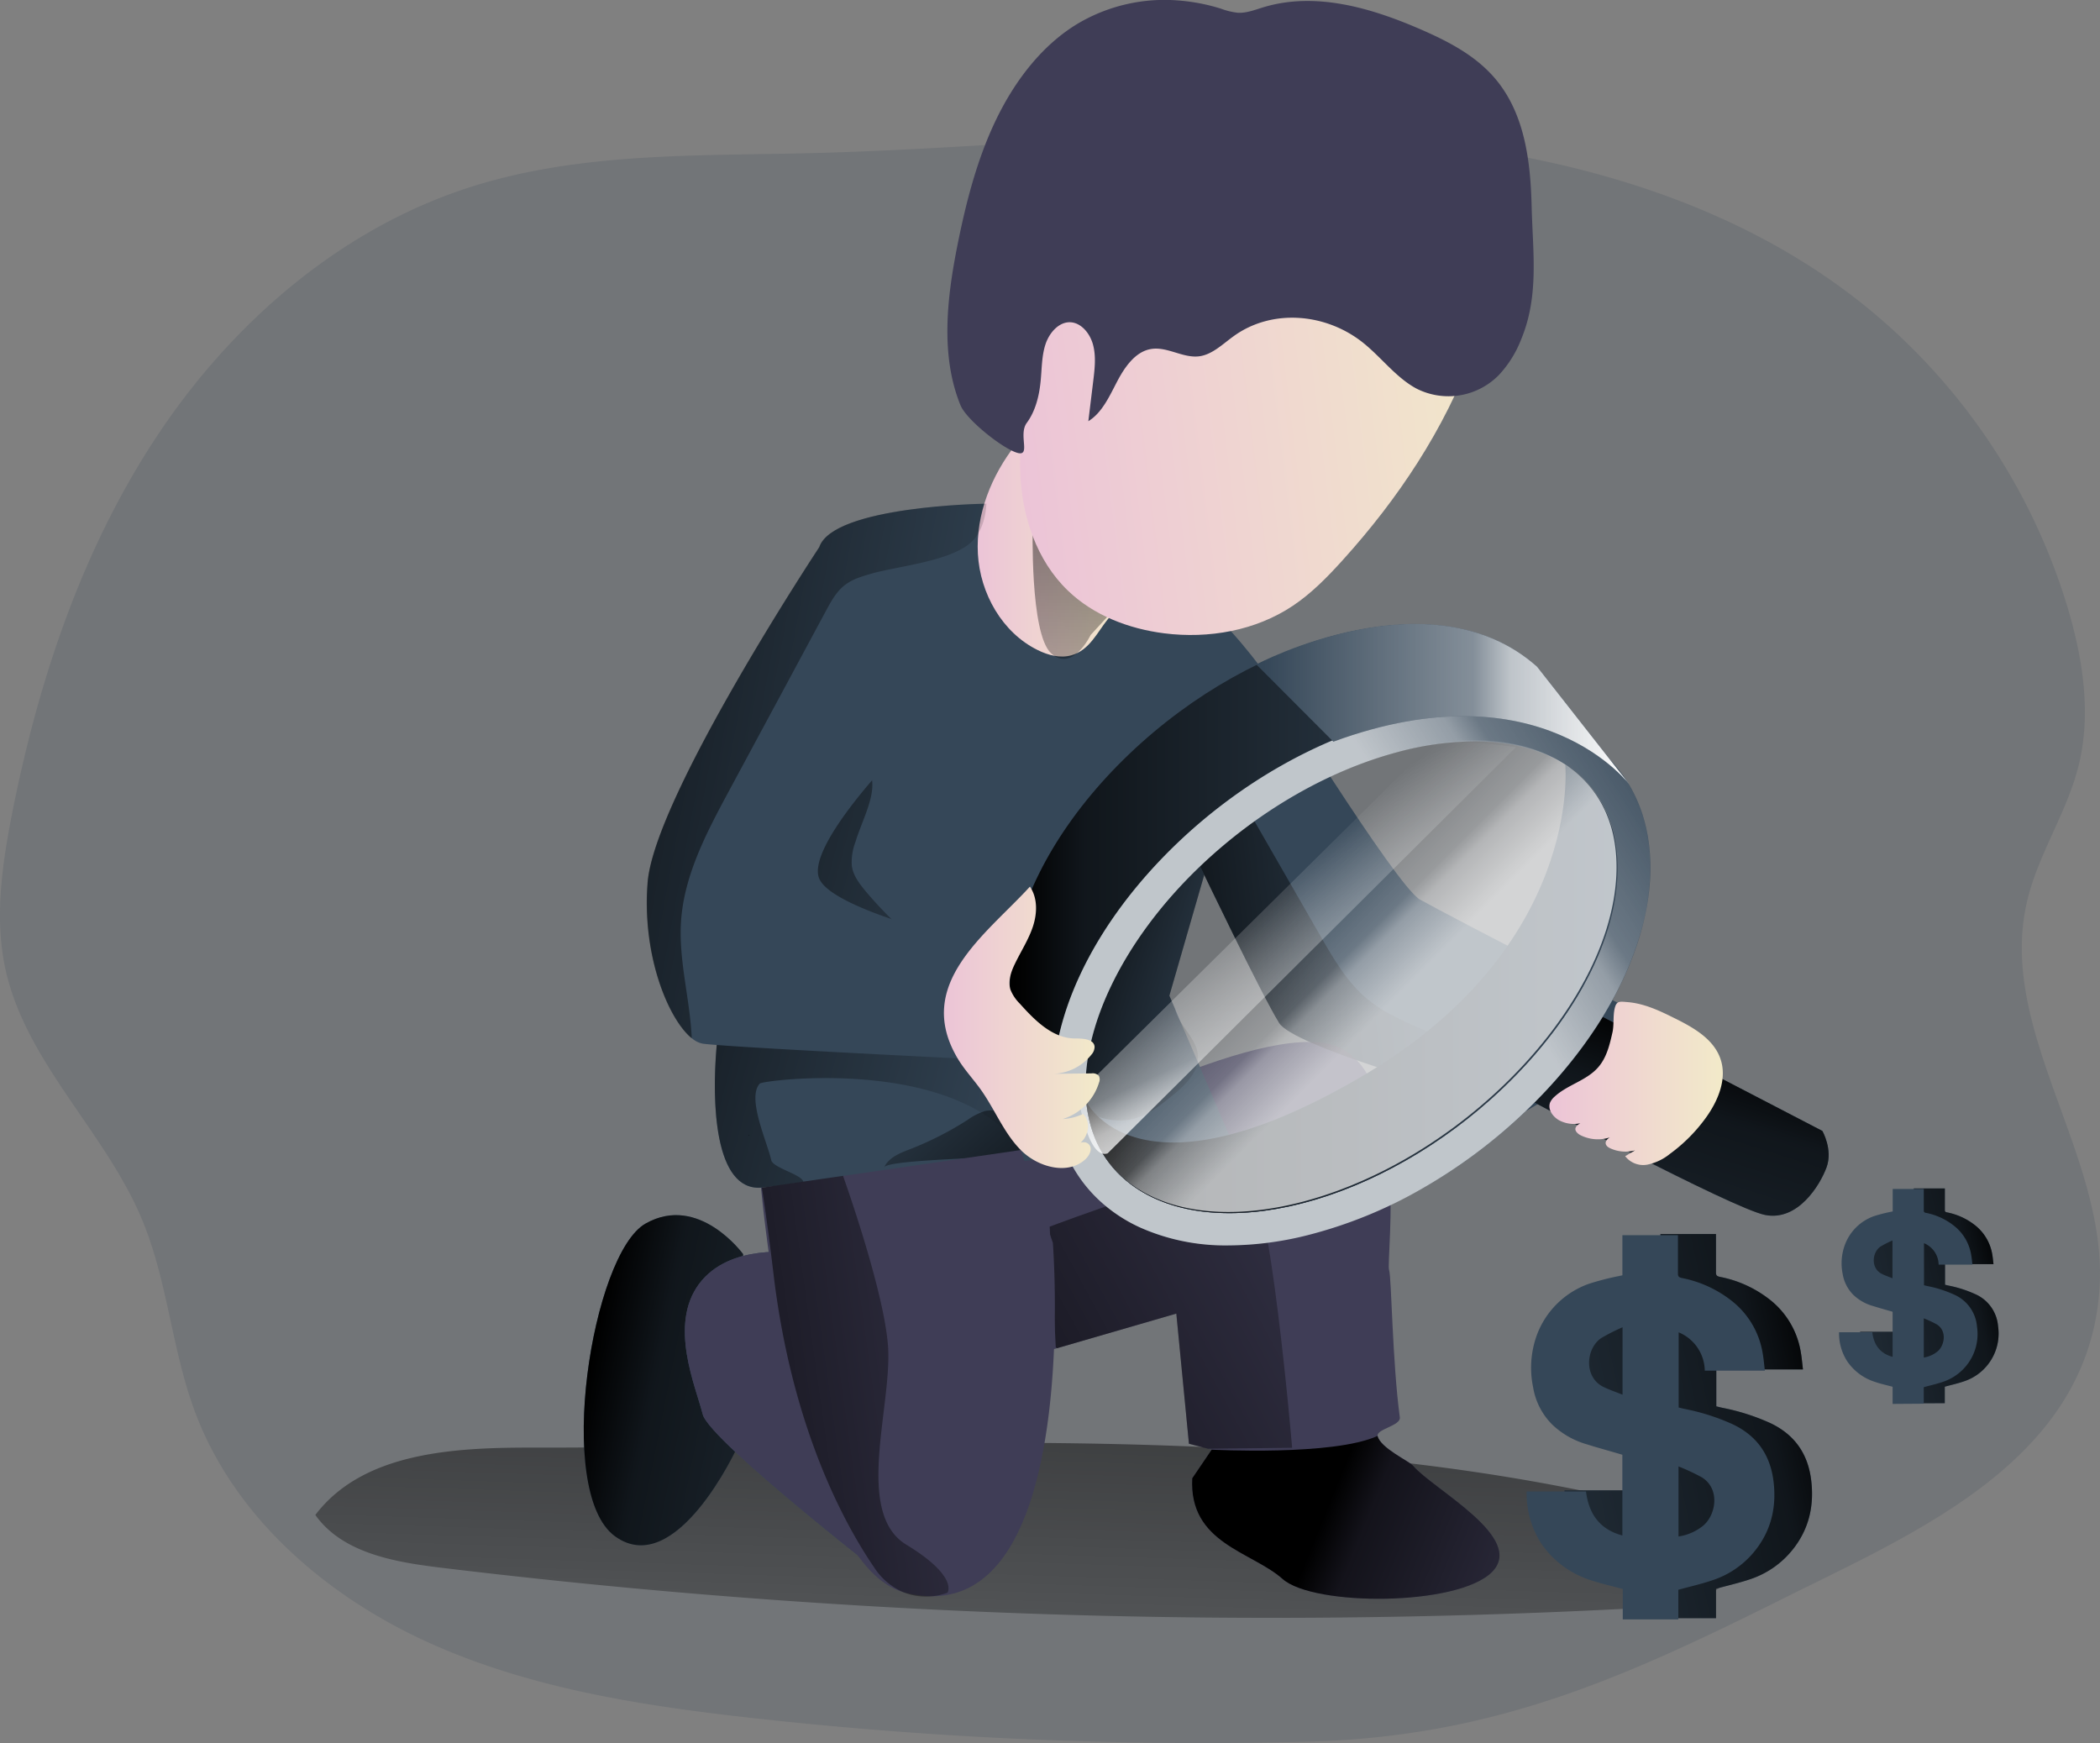 <svg id="Layer_1" data-name="Layer 1" xmlns="http://www.w3.org/2000/svg" xmlns:xlink="http://www.w3.org/1999/xlink" width="586.78" height="487.04" viewBox="0 0 586.78 487.04">
  <rect x="0" y="0" width="586.78" height="487.04" fill="#808080" stroke="none"/>
  <defs>
    <linearGradient id="linear-gradient" x1="292.76" y1="377.54" x2="285.08" y2="617.88" gradientUnits="userSpaceOnUse">
      <stop offset="0.01"/>
      <stop offset="0.13" stop-opacity="0.69"/>
      <stop offset="1" stop-opacity="0"/>
    </linearGradient>
    <linearGradient id="linear-gradient-2" x1="164.85" y1="459.98" x2="315.06" y2="490.03" xlink:href="#linear-gradient"/>
    <linearGradient id="linear-gradient-3" x1="252.1" y1="493.8" x2="415.74" y2="404.73" xlink:href="#linear-gradient"/>
    <linearGradient id="linear-gradient-4" x1="290.8" y1="423.95" x2="241.15" y2="370.26" xlink:href="#linear-gradient"/>
    <linearGradient id="linear-gradient-5" x1="302.4" y1="333.51" x2="354.39" y2="349.7" xlink:href="#linear-gradient"/>
    <linearGradient id="linear-gradient-6" x1="323.76" y1="348.62" x2="409.84" y2="338.4" xlink:href="#linear-gradient"/>
    <linearGradient id="linear-gradient-7" x1="159.17" y1="332.52" x2="298.52" y2="369.59" xlink:href="#linear-gradient"/>
    <linearGradient id="linear-gradient-8" x1="479.01" y1="366.35" x2="426.59" y2="532.54" xlink:href="#linear-gradient"/>
    <linearGradient id="linear-gradient-9" x1="274.61" y1="230.62" x2="317.94" y2="230.62" gradientUnits="userSpaceOnUse">
      <stop offset="0" stop-color="#ecc4d7"/>
      <stop offset="0.42" stop-color="#efd4d1"/>
      <stop offset="1" stop-color="#f2eac9"/>
    </linearGradient>
    <linearGradient id="linear-gradient-10" x1="308.15" y1="145.86" x2="302.24" y2="331.04" xlink:href="#linear-gradient"/>
    <linearGradient id="linear-gradient-11" x1="280.96" y1="194.92" x2="424.41" y2="194.92" gradientTransform="translate(-18.12 36.05) rotate(-6.96)" xlink:href="#linear-gradient-9"/>
    <linearGradient id="linear-gradient-12" x1="283.58" y1="319.76" x2="441.2" y2="319.76" xlink:href="#linear-gradient"/>
    <linearGradient id="linear-gradient-13" x1="474.86" y1="291.57" x2="409.02" y2="332.8" gradientUnits="userSpaceOnUse">
      <stop offset="0.02" stop-color="#fff" stop-opacity="0"/>
      <stop offset="0.58" stop-color="#fff" stop-opacity="0.39"/>
      <stop offset="0.68" stop-color="#fff" stop-opacity="0.68"/>
      <stop offset="1" stop-color="#fff"/>
    </linearGradient>
    <linearGradient id="linear-gradient-14" x1="434.4" y1="381.23" x2="482.78" y2="381.23" xlink:href="#linear-gradient-9"/>
    <linearGradient id="linear-gradient-15" x1="210.56" y1="395.72" x2="211.01" y2="395.72" xlink:href="#linear-gradient"/>
    <linearGradient id="linear-gradient-16" x1="174.93" y1="476.24" x2="317.69" y2="456.22" xlink:href="#linear-gradient"/>
    <linearGradient id="linear-gradient-17" x1="139.35" y1="276.01" x2="290.85" y2="304.13" xlink:href="#linear-gradient"/>
    <linearGradient id="linear-gradient-18" x1="371.33" y1="499.35" x2="461.46" y2="535.79" xlink:href="#linear-gradient"/>
    <linearGradient id="linear-gradient-19" x1="304.92" y1="354.85" x2="453.47" y2="354.85" xlink:href="#linear-gradient"/>
    <linearGradient id="linear-gradient-20" x1="357.51" y1="329.92" x2="388.19" y2="360.61" xlink:href="#linear-gradient-13"/>
    <linearGradient id="linear-gradient-21" x1="350.87" y1="310.47" x2="387.8" y2="390.48" xlink:href="#linear-gradient-13"/>
    <linearGradient id="linear-gradient-22" x1="352.46" y1="275.45" x2="456.98" y2="275.45" xlink:href="#linear-gradient-13"/>
    <linearGradient id="linear-gradient-23" x1="460.49" y1="266.57" x2="460.49" y2="266.57" xlink:href="#linear-gradient"/>
    <linearGradient id="linear-gradient-24" x1="265.16" y1="365.54" x2="308.66" y2="365.54" xlink:href="#linear-gradient-9"/>
    <linearGradient id="linear-gradient-25" x1="515.64" y1="467.55" x2="356.15" y2="503.03" xlink:href="#linear-gradient"/>
    <linearGradient id="linear-gradient-26" x1="564.24" y1="435.31" x2="475.06" y2="455.15" xlink:href="#linear-gradient"/>
  </defs>
  <title>Analyze finance</title>
  <path d="M588.08,438.4c2.33-36.89-28.52-71.62-20.34-107.66,3-13.25,11.1-24.89,14.43-38.07,3.66-14.49,1.31-29.86-2.95-44.19a172.41,172.41,0,0,0-57.75-85.36c-39.62-31.4-91.34-43.76-141.83-46.46s-101,3.39-151.52,4.64c-32,.79-64.7-.27-95.2,9.47-36.16,11.54-66.53,37.81-87.52,69.44S12.17,268.6,4.81,305.84C2,320.25-.18,335.2,3,349.53c5.81,26,27.89,45.19,38.14,69.79,7.14,17.12,8.27,36.22,14.75,53.61,10.9,29.27,36.38,51.34,64.8,64.31s59.79,17.84,90.83,21.3a1137.88,1137.88,0,0,0,155.19,6.63c52-1.34,88.24-17.67,133.58-40.3C537.21,506.46,585.06,486.3,588.08,438.4Z" transform="translate(-1.43 -78.51)" fill="#354758" opacity="0.18" style="isolation: isolate"/>
  <g>
    <path d="M475,502.52c4.58,1.23,9.64,3,11.69,7.26,4.8,10-10.43,17.11-21.48,17.73a1927.57,1927.57,0,0,1-340.93-11c-12.87-1.57-27.23-4.12-34.74-14.69C102.71,484.46,127.72,483,149.45,483,258,483.18,369.33,473.69,475,502.52Z" transform="translate(-1.43 -78.51)" fill="url(#linear-gradient)"/>
    <path d="M467.29,365.87,427.72,389l-5.57-1.51c-15.69-4.34-59.36-16.86-63.29-23.15-4.8-7.67-22.1-43.8-22.1-43.8l8.07-25,9.55-29.61s37.08,60.08,43.79,63.92S467.29,365.87,467.29,365.87Z" transform="translate(-1.43 -78.51)" fill="#354758"/>
    <path d="M209.07,428.93s-12.36-17-27.28-8.52-25.56,75-8.52,87.36,34.09-24.72,34.09-24.72Z" transform="translate(-1.43 -78.51)" fill="#354758"/>
    <path d="M209.07,428.93s-12.36-17-27.28-8.52-25.56,75-8.52,87.36,34.09-24.72,34.09-24.72Z" transform="translate(-1.43 -78.51)" fill="url(#linear-gradient-2)"/>
    <path d="M254.35,523.53s-54.66-42.18-56.57-49.85-9.59-24.93-1-36.44,26.84-8.63,26.84-8.63S263.93,477.51,254.35,523.53Z" transform="translate(-1.43 -78.51)" fill="#354758"/>
    <path d="M254.35,523.53s-54.66-42.18-56.57-49.85-9.59-24.93-1-36.44,26.84-8.63,26.84-8.63S263.93,477.51,254.35,523.53Z" transform="translate(-1.43 -78.51)" fill="#3f3d56"/>
    <path d="M418.31,517.78c-9.59,9.6-49.87,9.6-58.5,1.92s-26.21-9.91-25.24-28.13l5.43-8-1-.26-5.34-1.4-3.53-36.36-33.36,9.68-6.28,1.81-3.84-57.24s61.68-34.49,85.66-29.68,16.3,60.4,17.26,63.28c.69,2,.88,25.41,3,41.16.32,2.31-6.59,3.28-6.2,5.18.72,3.34,8.85,7.07,9.91,8.3C402,494.77,427.89,508.19,418.31,517.78Z" transform="translate(-1.43 -78.51)" fill="#3f3d56"/>
    <path d="M362.48,483.05l-23.51.27-5.34-1.4-3.53-36.36-33.36,9.68-.31-.32-1.7-33.66s48.57-18.33,55-15.76S362.48,483.05,362.48,483.05Z" transform="translate(-1.43 -78.51)" fill="url(#linear-gradient-3)"/>
    <path d="M336.07,375.11,345.43,397,214.08,410.39c-13,.87-13.84-23.58-12.37-39.89.24-2.62.54-5,.86-7.08,4.29-27.78,12.1-65.26,18.4-93.31,4.49-20,8.24-35.18,9.41-38.7,3.83-11.51,46-12.14,46-12.14.22,0,.45,0,.66,0,43.17-2.65,77.33,46.7,77.33,46.7l-16.46,57-9.74,33.74,1.59,3.7,1.46,3.44Z" transform="translate(-1.43 -78.51)" fill="#354758"/>
    <path d="M248.48,404.68c1.28-2.75,4.43-4,7.25-5.07a91.55,91.55,0,0,0,16-8.14,17.12,17.12,0,0,1,5-2.53,9.57,9.57,0,0,1,8.65,2.73c9.54,9.38-3,9.3-10.21,10.23C272.14,402.3,249.35,402.82,248.48,404.68Z" transform="translate(-1.43 -78.51)" fill="url(#linear-gradient-4)"/>
    <path d="M337.92,323l-9.74,33.74,1.59,3.7a10.94,10.94,0,0,0,.77,2.14c.22.45.44.88.69,1.3,1.88,3.16,4.68,6,4.93,9.58a7.32,7.32,0,0,1-.09,1.69c-.58,3.85-4,7-7.14,9.55s-6.37,5.16-10.25,6.28c-5.95,1.72-12.48-.43-17.43-4.14S292.63,378,289,372.93c-2.28-3.2-4.67-6.7-4.67-10.63a16.3,16.3,0,0,1,1.34-5.76c4.42-11.4,12.55-20.9,20.53-30.16l29.16-33.84c1-1.2,2.27-2.5,3.86-2.55,2.08-.07,3.52,2,4.55,3.78l1,1.77-8.07,25S337.18,321.45,337.92,323Z" transform="translate(-1.43 -78.51)" fill="url(#linear-gradient-5)"/>
    <path d="M422.15,387.52c-15.69-4.34-59.36-16.86-63.29-23.15-4.8-7.67-22.1-43.8-22.1-43.8l8.07-25,25.61,44.57c3.72,6.47,7.57,13.11,13.38,17.8,3.93,3.17,8.57,5.29,13.17,7.39S432.12,378,422.15,387.52Z" transform="translate(-1.43 -78.51)" fill="url(#linear-gradient-6)"/>
    <path d="M328.18,356.7,345.43,397,225.87,409.19a11.91,11.91,0,0,0,.58-6.91c-1.2-5.29-5.8-11.29-2.1-15.26a8.32,8.32,0,0,1,3.4-2,29.33,29.33,0,0,1,25.92,3.28c5.3,3.6,9.33,8.91,14.88,12.11s13.89,3.33,17.19-2.16c-7.17-11.58-.82-28-8.06-39.52-3.16-5-8.41-8.25-13.25-11.7a115.94,115.94,0,0,1-21-19.34c-1.79-2.12-3.57-4.43-3.94-7.17a15.66,15.66,0,0,1,1-6.67c2.49-8.29,9.53-19.09-.46-23.5-7.5-3.31-18.81,3.21-23.74,8.38-.7.73-1.36,1.47-2,2.25,7.08-33.85,14.38-64.41,16.11-69.59,3.83-11.51,46-12.14,46-12.14,43.48-3.19,78,46.66,78,46.66Z" transform="translate(-1.43 -78.51)" fill="none"/>
    <path d="M285.74,398.27c-18.93-24.63-71.09-17.93-72-17-3.7,4,2,16.12,3.19,21.41.52,2.32,9.77,4.27,8.92,6.47l-11.79,1.2c-15,1-13.82-32.08-11.51-47,2.84-18.4,7.23-41.07,11.7-62.42.63-.78,1.29-1.52,2-2.25,4.93-5.17,16.24-11.69,23.74-8.38,10,4.41,2.95,15.21.46,23.5a15.66,15.66,0,0,0-1,6.67c.37,2.74,2.15,5,3.94,7.17a115.94,115.94,0,0,0,21,19.34c4.84,3.45,10.09,6.68,13.25,11.7C284.92,370.27,278.57,386.69,285.74,398.27Z" transform="translate(-1.43 -78.51)" fill="url(#linear-gradient-7)"/>
    <path d="M443.87,359.86l66.76,34.65s3,5.2,1.18,10.17-8,15.11-17.15,13.32-66.58-32.54-66.58-32.54Z" transform="translate(-1.43 -78.51)" fill="#354758"/>
    <path d="M443.87,359.86l66.76,34.65s3,5.2,1.18,10.17-8,15.11-17.15,13.32-66.58-32.54-66.58-32.54Z" transform="translate(-1.43 -78.51)" fill="url(#linear-gradient-8)"/>
    <path d="M300.8,261.61c-3.12.88-6.48,0-9.4-1.45-9.94-4.87-16.12-15.84-16.73-26.89s3.82-22,10.68-30.69c1.29-1.64,3-3.35,5-3.3s3.56,1.66,4.84,3.19c7.8,9.31,20.71,24.66,22.55,37.07.94,6.41-2.54,6.92-6.72,11.94C308,255.2,305.89,260.17,300.8,261.61Z" transform="translate(-1.43 -78.51)" fill="url(#linear-gradient-9)"/>
    <path d="M290,225.23s-.86,30.26,5.11,35.8,11.08-5.11,11.08-5.11l14.49-15.77Z" transform="translate(-1.43 -78.51)" fill="url(#linear-gradient-10)"/>
    <path d="M376.56,235.07c-4.21,4.65-8.62,9.18-13.83,12.67-10.43,7-23.58,9.3-36,7.73-9.91-1.26-19.73-5-26.92-11.94-8.76-8.42-12.88-20.83-13.31-33s2.52-24.15,6.14-35.75c2.68-8.6,5.81-17.18,10.8-24.68,14.63-22,42.87-31.1,69.29-31.9,13.11-.4,27,1.11,37.62,8.81,7.73,5.6,14.17,16.56,12.78,26.41-1.1,7.79-7.32,15.86-10.06,23.28C405,198.55,392.12,217.87,376.56,235.07Z" transform="translate(-1.43 -78.51)" fill="url(#linear-gradient-11)"/>
    <path d="M426.45,173.39a31,31,0,0,1-6.19,9.89,19.72,19.72,0,0,1-23.06,3.8c-5.57-3-9.62-8.48-14.58-12.54-10.38-8.51-25.57-9.93-36.41-2.15-3.09,2.21-6,5.17-9.65,5.67-4.6.62-9.09-2.87-13.66-2-4.26.77-7.21,5-9.37,9.14s-4.2,8.68-8,11l1.38-11.3c.41-3.37.81-6.86-.08-10.12s-3.44-6.22-6.52-6.23-5.7,2.95-6.76,6.19-1,6.76-1.34,10.19c-.4,4.2-1.46,8.46-3.88,11.74s1.19,9.37-2.54,8.4c-4-1.06-14.34-9.22-16-13.37-5.64-13.88-3.77-30-.8-44.82,2.42-12.1,5.54-24.14,10.83-35.07S292.75,91,302.62,85.09a47.58,47.58,0,0,1,28.27-6.43,53.41,53.41,0,0,1,11.72,2.28,19.18,19.18,0,0,0,4.67,1.13c2.42.14,4.76-.8,7.1-1.51,14.67-4.47,30.33.16,44.48,6.36,7.59,3.34,15.24,7.31,20.72,14,7.91,9.66,9.51,22.71,9.82,35.21C429.71,149,431.54,161.18,426.45,173.39Z" transform="translate(-1.43 -78.51)" fill="#3f3d56"/>
    <path d="M441.2,288.36c-25.73-16.5-73.05-4-107.57,28.93-23.43,22.36-35.12,48.57-33.23,69.26-.82-.51-1.61-1.07-2.38-1.64C272.9,366,281.4,323.13,317,289.16s84.83-46.2,110-27.29C435.55,268.33,440.22,277.6,441.2,288.36Z" transform="translate(-1.43 -78.51)" fill="#354758"/>
    <path d="M441.2,288.36c-25.73-16.5-73.05-4-107.57,28.93-23.43,22.36-35.12,48.57-33.23,69.26-.82-.51-1.61-1.07-2.38-1.64C272.9,366,281.4,323.13,317,289.16s84.83-46.2,110-27.29C435.55,268.33,440.22,277.6,441.2,288.36Z" transform="translate(-1.43 -78.51)" fill="url(#linear-gradient-12)"/>
    <path d="M344.79,426.48c-12.94,0-24.24-3.32-32.88-9.83-9.35-7-14.89-17.29-16-29.68-2.11-23,10.83-50.27,34.61-73,35.86-34.22,85.57-47.16,113.16-29.46.86.53,1.74,1.14,2.65,1.83,9.8,7.37,15.39,18.22,16.16,31.39,1.33,22.6-11.66,49.24-34.74,71.27h0c-17.78,17-39.42,29.25-60.94,34.59A91.69,91.69,0,0,1,344.79,426.48Zm68.62-140.85a83.91,83.91,0,0,0-21.53,3c-19.43,5.19-39,16.52-55.12,31.9-21.46,20.49-33.66,45.61-31.84,65.57.91,9.91,5.1,17.73,12.45,23.25,23.38,17.61,70.07,5.53,104.08-26.93,21.17-20.21,33.12-44.2,31.95-64.17-.62-10.42-4.95-19-12.55-24.66-.71-.53-1.38-1-2.05-1.42C432,287.84,423.3,285.63,413.41,285.63Z" transform="translate(-1.43 -78.51)" fill="#354758"/>
    <g opacity="0.69" style="isolation: isolate">
      <path d="M462.46,317.76c-.77-13.17-6.35-24-16.16-31.4-.92-.68-1.79-1.29-2.64-1.82-27.6-17.7-77.31-4.76-113.17,29.46-23.78,22.7-36.72,50-34.61,73,1.14,12.39,6.68,22.66,16,29.68a43,43,0,0,0,7.77,4.66,58.54,58.54,0,0,0,25.12,5.16,91.51,91.51,0,0,0,22-2.85,126.6,126.6,0,0,0,31.88-12.94A148,148,0,0,0,427.72,389c16-15.31,27.21-32.84,32.07-49.71A64.16,64.16,0,0,0,462.46,317.76Zm-41,64.7c-34,32.46-80.69,44.54-104.09,26.93-7.34-5.52-11.52-13.34-12.44-23.26-1.83-19.94,10.38-45.07,31.84-65.56,16.12-15.37,35.69-26.71,55.12-31.9a83.9,83.9,0,0,1,21.52-3c9.89,0,18.58,2.21,25.4,6.58.67.42,1.34.89,2,1.42,7.61,5.71,11.94,14.25,12.56,24.67C454.56,338.26,442.62,362.25,421.45,382.46Z" transform="translate(-1.43 -78.51)" fill="url(#linear-gradient-13)"/>
    </g>
    <path d="M452,366.9c-.78,3.48-1.63,7.12-4,9.82-3.23,3.74-8.61,4.88-12.22,8.24a4.87,4.87,0,0,0-1.21,1.58c-.77,1.9.72,4,2.51,5a8.75,8.75,0,0,0,9.89-1.17,35.09,35.09,0,0,0-4.06,2.05c-.59.35-1.23.81-1.29,1.5s.68,1.39,1.38,1.76A10.81,10.81,0,0,0,455.21,394l-3.64,2.11c-.75.44-1.6,1.08-1.48,1.93.09.64.7,1.06,1.29,1.34A10.27,10.27,0,0,0,463,397.17l-7.46,4.4a6.35,6.35,0,0,0,6.21,2.36,14.64,14.64,0,0,0,6.28-3,45.31,45.31,0,0,0,10.14-10.22c3.38-4.73,5.89-10.79,4-16.3-1.93-5.68-7.77-8.91-13.15-11.55-4-2-8.22-3.95-12.72-4.33-2.35-.2-3.18-.39-3.69,1.73S452.46,364.76,452,366.9Z" transform="translate(-1.43 -78.51)" fill="url(#linear-gradient-14)"/>
    <path d="M271.6,341.36,269,374.23s-51.54-2.51-67.28-3.73c-1.86-.15-3.22-.27-3.93-.37a6.45,6.45,0,0,1-3-1.49c-6.43-5.17-14-22.95-12.35-43.58,1.91-24,47.94-93.65,47.94-93.65a61.33,61.33,0,0,1,10.9,8.55c22.72,22.6,9.23,50.58,9.23,50.58s-24,24.93-20.13,33.56S271.6,341.36,271.6,341.36Z" transform="translate(-1.43 -78.51)" fill="#354758"/>
    <path d="M261.74,524.53a31.24,31.24,0,0,1-7.39-1l-.49-.14c-30.53-8.72-39.78-113-39.78-113l.22,0,22.69-3.3,49.63-7.24,9,25.93S303.32,524.72,261.74,524.53Z" transform="translate(-1.43 -78.51)" fill="#3f3d56"/>
    <path d="M211,395.85l-.45-.16S210.69,395.41,211,395.85Z" transform="translate(-1.43 -78.51)" fill="url(#linear-gradient-15)"/>
    <path d="M266.17,523.54a16.15,16.15,0,0,1-4.43,1,16.69,16.69,0,0,1-7.88-1.13,18.31,18.31,0,0,1-8.15-6.9c-8.31-12.14-23-39-28.12-81.82-1.29-10.82-2.38-18.65-3.29-24.33l22.69-3.3c2.78,7.91,11.49,33.52,12.56,47.45,1.28,16.62-9.58,46.67,5.12,55.61S266.17,523.54,266.17,523.54Z" transform="translate(-1.43 -78.51)" fill="url(#linear-gradient-16)"/>
    <path d="M285.74,398.27c-3.3,5.49-11.64,5.35-17.19,2.16s-9.58-8.51-14.88-12.11A29.33,29.33,0,0,0,227.75,385a8.32,8.32,0,0,0-3.4,2c-3.7,4,.9,10,2.1,15.26a11.91,11.91,0,0,1-.58,6.91,14.73,14.73,0,0,1-7.56,8.09c-5.62,2.52-12.41,1.49-17.67-1.71-9.06-5.52-13.52-16.61-13.84-27.23s2.86-21,6-31.11q4.51-14.52,9-29.05c3-9.58,6.14-19.48,12.42-27.18.63-.78,1.29-1.52,2-2.25,4.93-5.17,16.24-11.69,23.74-8.38,10,4.41,2.95,15.21.46,23.5a15.66,15.66,0,0,0-1,6.67c.37,2.74,2.15,5,3.94,7.17a115.94,115.94,0,0,0,21,19.34c4.84,3.45,10.09,6.68,13.25,11.7C284.92,370.27,278.57,386.69,285.74,398.27Z" transform="translate(-1.43 -78.51)" fill="none"/>
    <path d="M277.05,219.23c-.18,4-1.47,8-3.85,10.41-5.68,5.73-20.81,7-28.39,9.19-1.18.34-2.37.69-3.53,1.13a14.1,14.1,0,0,0-3.75,2c-2.36,1.81-3.84,4.52-5.26,7.14q-5.66,10.5-11.3,21L205,299.74c-6.15,11.44-12.44,23.33-13.28,36.29-.7,10.91,2.53,21.71,3,32.61-6.43-5.17-14-22.95-12.35-43.58,1.91-24,47.94-93.65,47.94-93.65,3.83-11.51,46-12.14,46-12.14C276.61,219.26,276.84,219.23,277.05,219.23Z" transform="translate(-1.43 -78.51)" fill="url(#linear-gradient-17)"/>
    <path d="M418.31,517.78c-9.59,9.6-49.87,9.6-58.5,1.92s-26.21-9.91-25.24-28.13l5.43-8s34,1.82,46.34-3.83c.72,3.34,8.85,7.07,9.91,8.3C402,494.77,427.89,508.19,418.31,517.78Z" transform="translate(-1.43 -78.51)" fill="url(#linear-gradient-18)"/>
    <path d="M421.45,382.46c-34,32.46-80.69,44.54-104.09,26.93-7.34-5.52-11.52-13.34-12.44-23.26,0,0,13.67,30,76.31-6.42s57.57-87.5,57.57-87.5c.67.42,1.34.89,2,1.42,7.61,5.71,11.94,14.25,12.56,24.67C454.56,338.26,442.62,362.25,421.45,382.46Z" transform="translate(-1.43 -78.51)" fill="#354758"/>
    <path d="M421.45,382.46c-34,32.46-80.69,44.54-104.09,26.93-7.34-5.52-11.52-13.34-12.44-23.26,0,0,13.67,30,76.31-6.42s57.57-87.5,57.57-87.5c.67.42,1.34.89,2,1.42,7.61,5.71,11.94,14.25,12.56,24.67C454.56,338.26,442.62,362.25,421.45,382.46Z" transform="translate(-1.43 -78.51)" fill="url(#linear-gradient-19)"/>
    <g opacity="0.69" style="isolation: isolate">
      <path d="M421.14,382.15c-34,32.45-80.7,44.53-104.1,26.92-7.34-5.52-11.52-13.34-12.44-23.26-1.82-19.94,10.38-45.07,31.84-65.56,16.12-15.37,35.69-26.71,55.13-31.9a83.78,83.78,0,0,1,21.52-3c9.88,0,18.57,2.21,25.39,6.58.67.42,1.34.89,2,1.42,7.61,5.71,11.94,14.25,12.56,24.67C454.25,337.94,442.31,361.93,421.14,382.15Z" transform="translate(-1.43 -78.51)" fill="url(#linear-gradient-20)"/>
    </g>
    <path d="M401.68,286.17l-99.07,98s2.55,18.53,8.31,16.62L425,287.29A111.7,111.7,0,0,0,401.68,286.17Z" transform="translate(-1.43 -78.51)" fill="url(#linear-gradient-21)"/>
    <path d="M430.93,264.81,457,298.05s-24.77-33.72-83-12.3l-21.53-21.58S401.21,238.29,430.93,264.81Z" transform="translate(-1.43 -78.51)" fill="#354758"/>
    <path d="M430.93,264.81,457,298.05s-24.77-33.72-83-12.3l-21.53-21.58S401.21,238.29,430.93,264.81Z" transform="translate(-1.43 -78.51)" fill="url(#linear-gradient-22)"/>
    <path d="M460.49,266.57" transform="translate(-1.43 -78.51)" fill="url(#linear-gradient-23)"/>
    <path d="M289.21,326.25c2.18,3.17,2.05,7.45.85,11.11s-3.34,6.91-5,10.37c-1.11,2.24-2,4.82-1.32,7.22a11.43,11.43,0,0,0,2.65,4c4.16,4.64,9.08,9.64,15.31,9.73,2.24,0,5.42.1,5.58,2.33a3.36,3.36,0,0,1-.93,2.24,14.23,14.23,0,0,1-10.53,5.3l10.56-.11a2.4,2.4,0,0,1,2.08.66,2.21,2.21,0,0,1,.06,1.9,15.38,15.38,0,0,1-10.16,10.19,14.91,14.91,0,0,0,5.68-1.42c2.83,2.67,1.05,8.38-2.8,9,1.36-.86,3.29-1.69,4.42-.53s.27,3-.87,4.12c-4.91,4.64-13.37,2.3-18.13-2.5s-7.24-11.37-11.17-16.88c-2.1-2.94-4.61-5.59-6.46-8.7C256.68,353.52,276.94,339.68,289.21,326.25Z" transform="translate(-1.43 -78.51)" fill="url(#linear-gradient-24)"/>
  </g>
  <g>
    <path d="M465.41,530.67v-8.49c-3.1-.84-6.11-1.48-9-2.48a26.17,26.17,0,0,1-13.83-10.37,25.77,25.77,0,0,1-4-14.4h16.59c.77,6.18,3.77,10.59,10.17,12.3V484.71c-3.33-1-6.65-1.88-9.94-2.92a23.21,23.21,0,0,1-9.64-5.5,19.07,19.07,0,0,1-5.37-10.45,26.83,26.83,0,0,1,1.05-14.45A24,24,0,0,1,456,437a74.27,74.27,0,0,1,8.39-2.17c.31-.08.62-.13,1-.2V423.32h15.52v1.1c0,3.21,0,6.43,0,9.65,0,.79.24,1,1,1.2A32.51,32.51,0,0,1,496.38,442a23.42,23.42,0,0,1,8.24,14.42c.27,1.53.39,3.09.59,4.73H488.33A11.82,11.82,0,0,0,481,450.47v21c.56.13,1.18.3,1.82.43a60.36,60.36,0,0,1,13.23,4.23c6.81,3.21,10.57,8.59,11.46,16,.8,6.62-.4,12.81-4.37,18.31a25.41,25.41,0,0,1-12.52,9.28c-3.11,1.07-6.35,1.79-9.7,2.71v8.23ZM481,487.94V507.5a14.25,14.25,0,0,0,6.86-3c3.61-3,4.88-10.32-.4-13.55A58.38,58.38,0,0,0,481,487.94Zm-15.64-20V449a56.33,56.33,0,0,0-5.92,3c-4.31,2.88-5,10.85.51,13.64C461.63,466.52,463.46,467.13,465.35,467.9Z" transform="translate(-1.43 -78.51)" fill="#354758"/>
    <path d="M465.41,530.67v-8.49c-3.1-.84-6.11-1.48-9-2.48a26.17,26.17,0,0,1-13.83-10.37,25.77,25.77,0,0,1-4-14.4h16.59c.77,6.18,3.77,10.59,10.17,12.3V484.71c-3.33-1-6.65-1.88-9.94-2.92a23.21,23.21,0,0,1-9.64-5.5,19.07,19.07,0,0,1-5.37-10.45,26.83,26.83,0,0,1,1.05-14.45A24,24,0,0,1,456,437a74.27,74.27,0,0,1,8.39-2.17c.31-.08.62-.13,1-.2V423.32h15.52v1.1c0,3.21,0,6.43,0,9.65,0,.79.24,1,1,1.2A32.51,32.51,0,0,1,496.38,442a23.42,23.42,0,0,1,8.24,14.42c.27,1.53.39,3.09.59,4.73H488.33A11.82,11.82,0,0,0,481,450.47v21c.56.13,1.18.3,1.82.43a60.36,60.36,0,0,1,13.23,4.23c6.81,3.21,10.57,8.59,11.46,16,.8,6.62-.4,12.81-4.37,18.31a25.41,25.41,0,0,1-12.52,9.28c-3.11,1.07-6.35,1.79-9.7,2.71v8.23ZM481,487.94V507.5a14.25,14.25,0,0,0,6.86-3c3.61-3,4.88-10.32-.4-13.55A58.38,58.38,0,0,0,481,487.94Zm-15.64-20V449a56.33,56.33,0,0,0-5.92,3c-4.31,2.88-5,10.85.51,13.64C461.63,466.52,463.46,467.13,465.35,467.9Z" transform="translate(-1.43 -78.51)" fill="url(#linear-gradient-25)"/>
    <path d="M454.86,531V522.5c-3.09-.84-6.1-1.49-9-2.48A26.21,26.21,0,0,1,432,509.65a25.68,25.68,0,0,1-4-14.4h16.59c.76,6.17,3.76,10.59,10.16,12.3V485c-3.32-1-6.65-1.88-9.93-2.92a23.25,23.25,0,0,1-9.65-5.5,19.06,19.06,0,0,1-5.36-10.45,26.73,26.73,0,0,1,1-14.45,24.06,24.06,0,0,1,14.56-14.44,74.27,74.27,0,0,1,8.39-2.17c.31-.08.62-.13,1-.21V423.64h15.52v1.1c0,3.21,0,6.43,0,9.65,0,.79.25,1,1,1.2a32.59,32.59,0,0,1,14.47,6.76,23.41,23.41,0,0,1,8.23,14.42c.27,1.53.39,3.09.59,4.73H477.78a11.81,11.81,0,0,0-7.3-10.71v21c.55.13,1.18.3,1.81.43a60.36,60.36,0,0,1,13.23,4.23c6.82,3.21,10.57,8.59,11.47,16,.8,6.62-.41,12.81-4.38,18.31A25.27,25.27,0,0,1,480.1,520c-3.12,1.08-6.36,1.8-9.71,2.72V531Zm15.58-42.73v19.56a14.28,14.28,0,0,0,6.87-3c3.6-3,4.87-10.32-.4-13.55A58.56,58.56,0,0,0,470.44,488.26Zm-15.64-20v-18.9a56.33,56.33,0,0,0-5.92,3c-4.31,2.88-5,10.85.51,13.64C451.09,466.84,452.91,467.45,454.8,468.22Z" transform="translate(-1.43 -78.51)" fill="#354758"/>
  </g>
  <g>
    <path d="M536.15,470.61v-4.75c-1.73-.47-3.41-.83-5-1.39a14.69,14.69,0,0,1-7.73-5.8,14.3,14.3,0,0,1-2.23-8.05h9.27c.43,3.45,2.11,5.92,5.69,6.88V444.9c-1.86-.54-3.72-1-5.56-1.63a13,13,0,0,1-5.39-3.07,10.65,10.65,0,0,1-3-5.85,15,15,0,0,1,.58-8.08,13.43,13.43,0,0,1,8.15-8.07,43,43,0,0,1,4.69-1.22l.56-.11v-6.29h8.68v.61c0,1.8,0,3.6,0,5.4,0,.44.14.58.56.67a18.28,18.28,0,0,1,8.09,3.78,13.11,13.11,0,0,1,4.61,8.06c.15.86.21,1.73.33,2.64H549a6.6,6.6,0,0,0-4.09-6v11.75c.31.08.66.17,1,.24a33.42,33.42,0,0,1,7.4,2.37,10.7,10.7,0,0,1,6.41,8.94,14.06,14.06,0,0,1-9.45,15.42c-1.74.61-3.55,1-5.43,1.52v4.61Zm8.71-23.9v10.94a7.93,7.93,0,0,0,3.84-1.7c2-1.65,2.73-5.77-.22-7.57A31,31,0,0,0,544.86,446.71Zm-8.74-11.2V424.94a31,31,0,0,0-3.31,1.68c-2.41,1.61-2.8,6.07.28,7.63C534,434.73,535.06,435.07,536.12,435.51Z" transform="translate(-1.43 -78.51)" fill="#354758"/>
    <path d="M536.15,470.61v-4.75c-1.73-.47-3.41-.83-5-1.39a14.69,14.69,0,0,1-7.73-5.8,14.3,14.3,0,0,1-2.23-8.05h9.27c.43,3.45,2.11,5.92,5.69,6.88V444.9c-1.86-.54-3.72-1-5.56-1.63a13,13,0,0,1-5.39-3.07,10.65,10.65,0,0,1-3-5.85,15,15,0,0,1,.58-8.08,13.43,13.43,0,0,1,8.15-8.07,43,43,0,0,1,4.69-1.22l.56-.11v-6.29h8.68v.61c0,1.8,0,3.6,0,5.4,0,.44.14.58.56.67a18.28,18.28,0,0,1,8.09,3.78,13.11,13.11,0,0,1,4.61,8.06c.15.86.21,1.73.33,2.64H549a6.6,6.6,0,0,0-4.09-6v11.75c.31.08.66.17,1,.24a33.42,33.42,0,0,1,7.4,2.37,10.7,10.7,0,0,1,6.41,8.94,14.06,14.06,0,0,1-9.45,15.42c-1.74.61-3.55,1-5.43,1.52v4.61Zm8.71-23.9v10.94a7.93,7.93,0,0,0,3.84-1.7c2-1.65,2.73-5.77-.22-7.57A31,31,0,0,0,544.86,446.71Zm-8.74-11.2V424.94a31,31,0,0,0-3.31,1.68c-2.41,1.61-2.8,6.07.28,7.63C534,434.73,535.06,435.07,536.12,435.51Z" transform="translate(-1.43 -78.51)" fill="url(#linear-gradient-26)"/>
    <path d="M530.26,470.79V466c-1.74-.47-3.42-.83-5-1.39a14.69,14.69,0,0,1-7.73-5.8,14.38,14.38,0,0,1-2.23-8.05h9.28c.42,3.45,2.1,5.92,5.68,6.88v-12.6c-1.86-.54-3.72-1.05-5.56-1.63a13,13,0,0,1-5.39-3.07,10.72,10.72,0,0,1-3-5.85,14.92,14.92,0,0,1,.59-8.08,13.48,13.48,0,0,1,8.14-8.08,43,43,0,0,1,4.69-1.21l.56-.11v-6.29h8.68v.61c0,1.8,0,3.6,0,5.39,0,.45.14.59.57.68a18.24,18.24,0,0,1,8.08,3.78,13,13,0,0,1,4.61,8.06c.15.86.22,1.73.33,2.64h-9.44a6.6,6.6,0,0,0-4.09-6v11.75c.31.08.67.17,1,.24a33.26,33.26,0,0,1,7.4,2.37,10.7,10.7,0,0,1,6.41,8.94,14,14,0,0,1-2.45,10.23,14.18,14.18,0,0,1-7,5.19c-1.75.61-3.56,1-5.43,1.52v4.61Zm8.71-23.9v10.94a7.94,7.94,0,0,0,3.83-1.7c2-1.65,2.73-5.77-.22-7.57A31.6,31.6,0,0,0,539,446.89Zm-8.75-11.21V425.12a31,31,0,0,0-3.31,1.68c-2.41,1.61-2.79,6.07.28,7.63C528.14,434.91,529.16,435.25,530.22,435.68Z" transform="translate(-1.43 -78.51)" fill="#354758"/>
  </g>
</svg>
